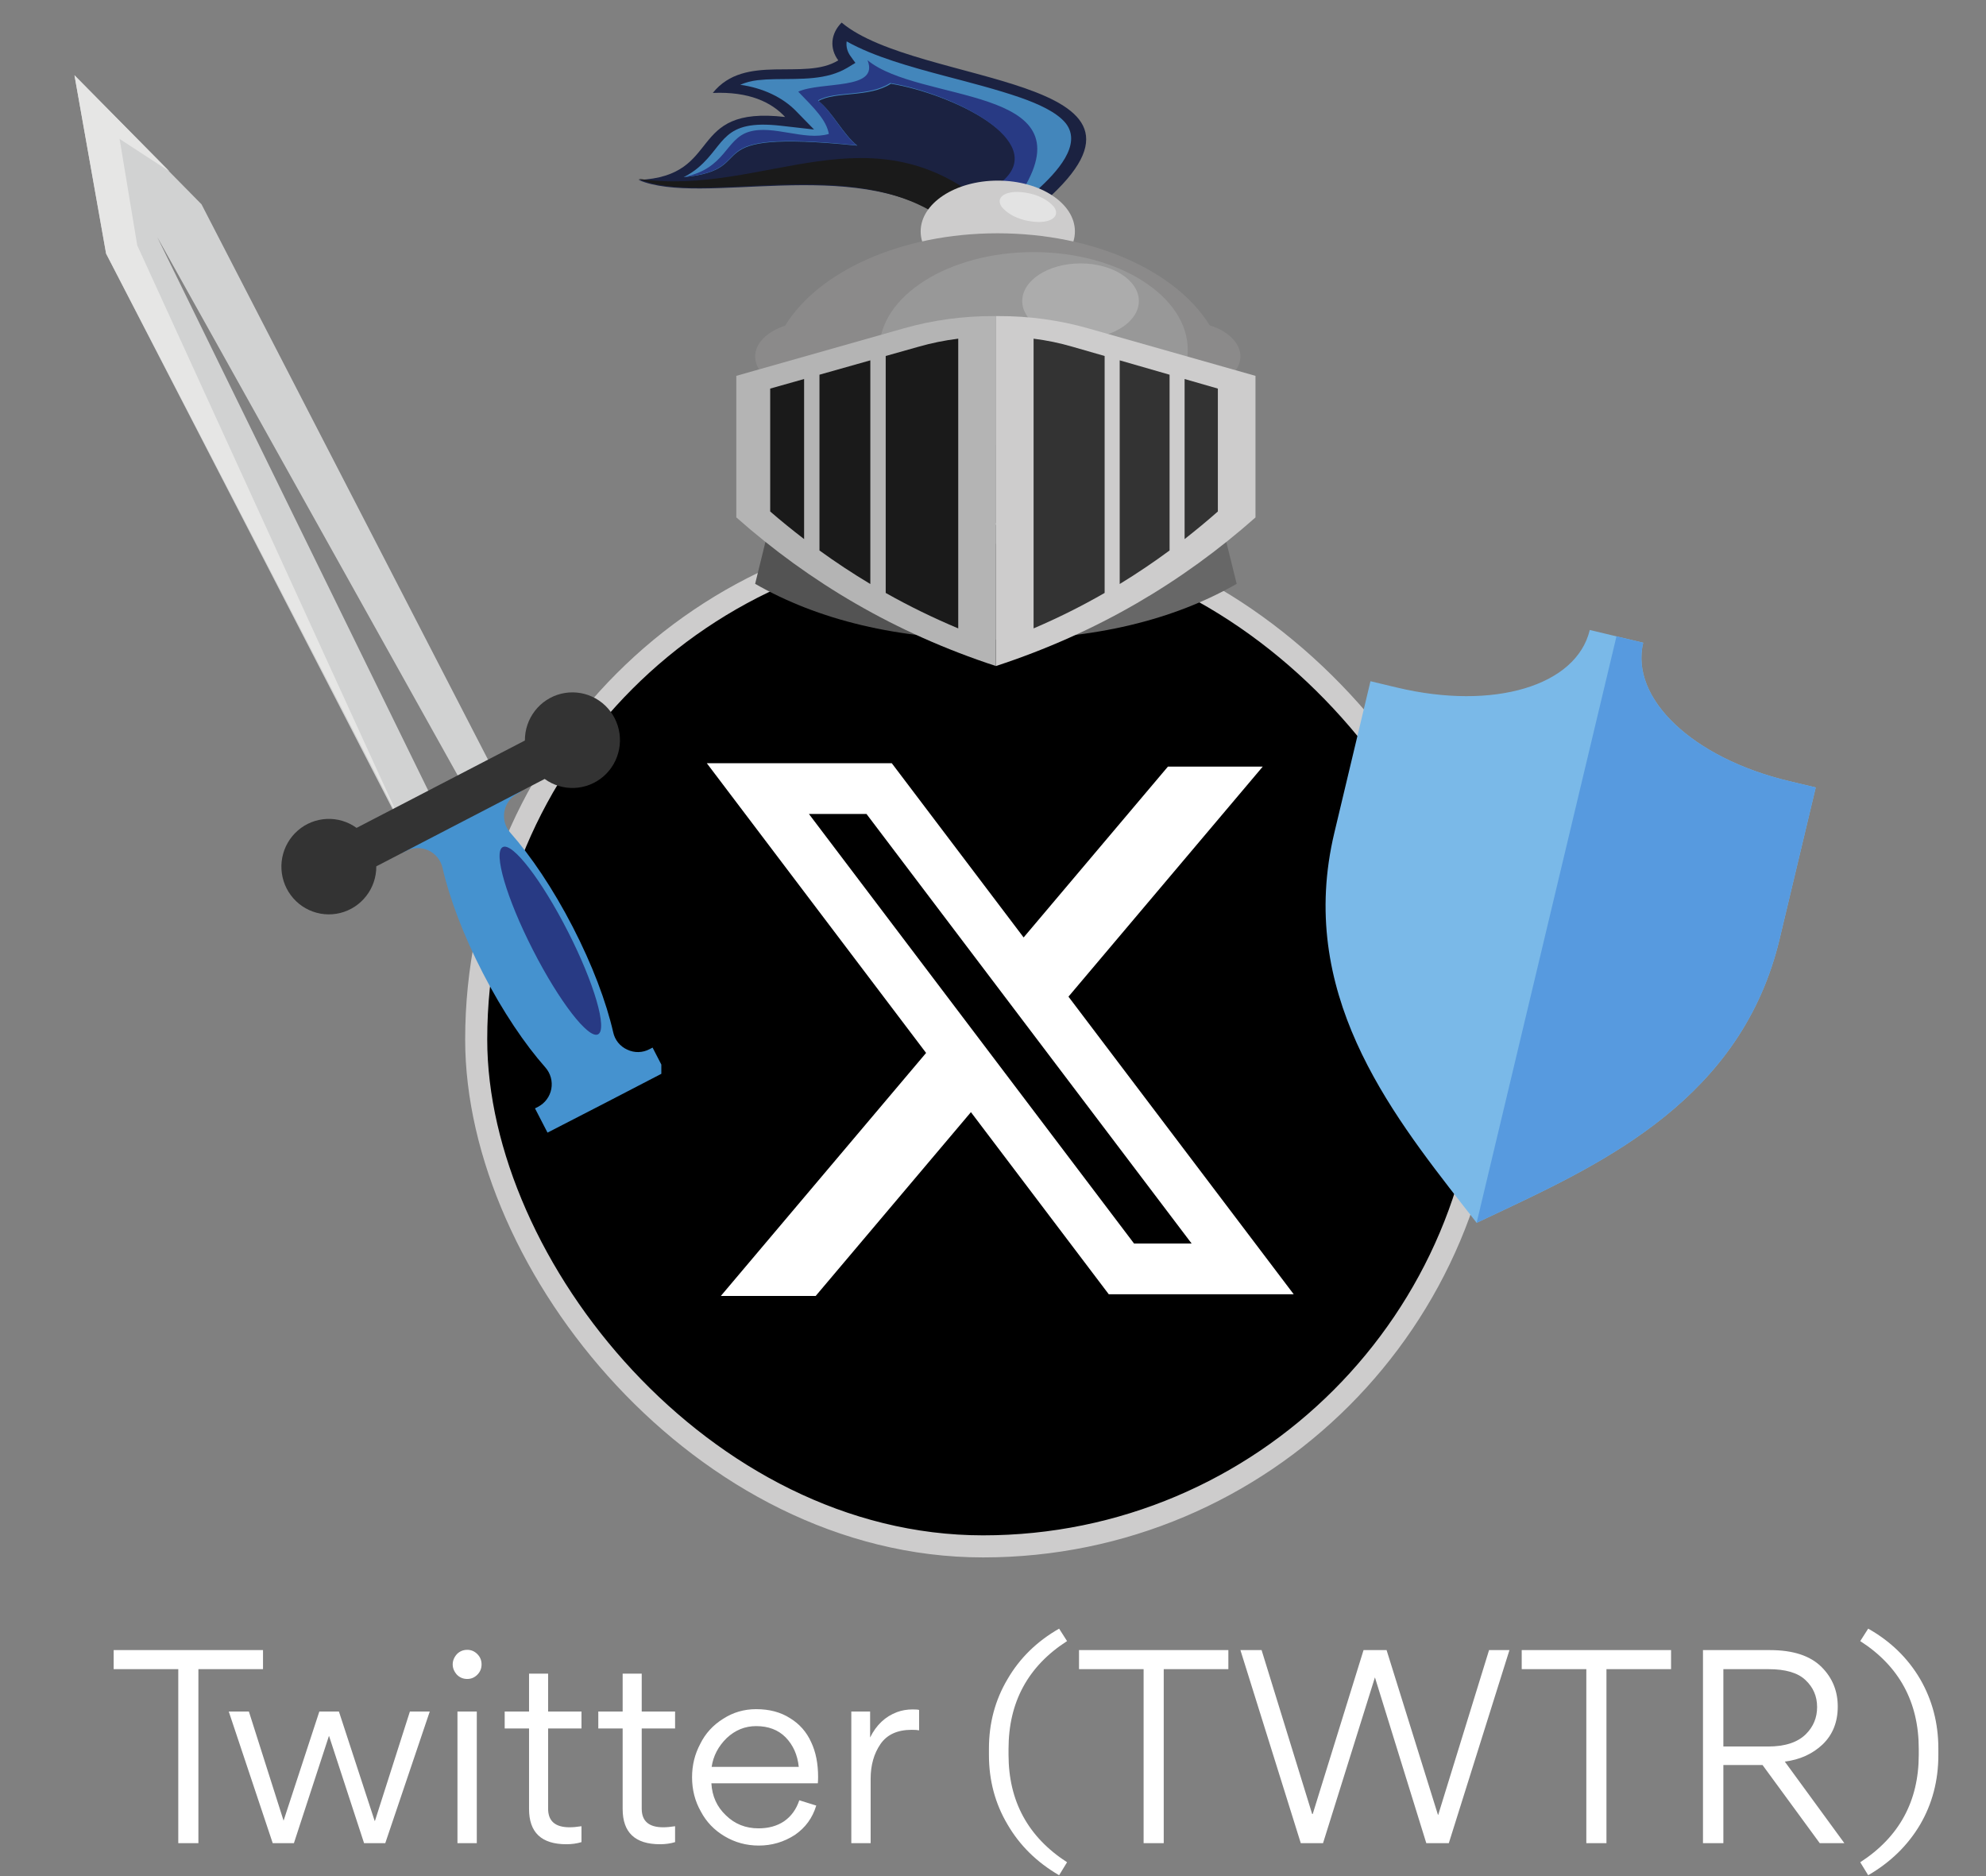 <svg width="90" height="85" viewBox="0 0 90 85" fill="none" xmlns="http://www.w3.org/2000/svg">
<rect x="0" y="0" width="90" height="85" fill="#808080" stroke="none"/>
<rect x="21.58" y="24.128" width="45.934" height="45.934" rx="22.967" fill="black"/>
<rect x="21.58" y="24.128" width="45.934" height="45.934" rx="22.967" stroke="#CDCCCC"/>
<path fill-rule="evenodd" clip-rule="evenodd" d="M40.413 34.579H32.031L41.968 47.705L32.667 58.715H36.965L44 50.388L50.246 58.639H58.627L48.402 45.132L48.42 45.155L57.224 34.733H52.927L46.388 42.473L40.413 34.579ZM36.658 36.878H39.267L54.001 56.34H51.392L36.658 36.878Z" fill="white"/>
<path d="M66.918 55.402L66.304 54.617C62.939 50.298 58.752 44.925 60.47 37.725L62.106 30.864L63.317 31.153C67.689 32.196 71.44 31.073 72.044 28.543L74.465 29.12C73.861 31.651 76.703 34.346 81.074 35.389L82.284 35.677L80.648 42.538C78.93 49.738 72.769 52.643 67.818 54.977L66.918 55.402Z" fill="#7AB9E8"/>
<path d="M81.074 35.389C76.703 34.346 73.861 31.651 74.465 29.12L73.254 28.832L66.917 55.4L66.918 55.402L67.819 54.977C72.769 52.643 78.93 49.738 80.648 42.538L82.284 35.678L81.074 35.389Z" fill="#579ADF"/>
<path fill-rule="evenodd" clip-rule="evenodd" d="M35.148 22.674C34.837 23.935 34.529 25.194 34.221 26.452C37.056 28.075 40.635 28.981 45.132 28.982V23.779L35.148 22.674Z" fill="#535353"/>
<path fill-rule="evenodd" clip-rule="evenodd" d="M55.107 22.674C55.422 23.935 55.734 25.194 56.043 26.452C53.202 28.075 49.63 28.981 45.132 28.982V23.779L55.107 22.674Z" fill="#676767"/>
<path fill-rule="evenodd" clip-rule="evenodd" d="M47.363 9.11C53.84 3.382 41.593 3.925 38.141 1.023C37.898 1.265 37.753 1.557 37.726 1.861C37.699 2.165 37.79 2.469 37.988 2.734C36.456 3.686 33.762 2.387 32.301 4.211C33.956 4.14 34.964 4.636 35.579 5.3C31.04 4.774 32.816 7.974 28.936 8.154C31.826 9.378 38.615 7.028 42.812 9.888C44.707 9.835 45.469 9.168 47.363 9.11Z" fill="#1B2241"/>
<path fill-rule="evenodd" clip-rule="evenodd" d="M28.938 8.101C31.799 9.365 38.538 6.956 42.704 9.888C43.479 9.855 44.242 9.721 44.961 9.491C39.512 4.678 34.676 8.951 28.936 8.101H28.938Z" fill="#1A1A1A"/>
<path fill-rule="evenodd" clip-rule="evenodd" d="M46.985 8.624C46.237 8.682 45.504 8.817 44.805 9.023L44.755 9.036C44.999 8.763 45.239 8.491 45.475 8.218C47.619 6.395 43.108 4.238 40.372 3.795C39.386 4.432 37.868 4.13 37.091 4.578C37.761 5.119 38.177 6.056 38.85 6.598C31.169 5.821 34.668 7.67 30.982 8.028C31.23 7.903 31.455 7.754 31.652 7.586C32.886 6.537 32.703 5.392 35.394 5.698L36.891 5.868C36.627 5.595 36.36 5.322 36.091 5.049C35.485 4.416 34.572 3.983 33.545 3.841C33.785 3.736 34.051 3.666 34.326 3.634C34.589 3.605 34.854 3.589 35.12 3.587C36.317 3.566 37.459 3.636 38.411 3.063L38.765 2.848C38.695 2.753 38.623 2.659 38.56 2.566C38.4 2.356 38.334 2.115 38.368 1.875C39.602 2.572 41.31 3.04 42.772 3.429C43.93 3.735 45.146 4.042 46.245 4.423C47.02 4.695 47.89 5.074 48.302 5.591C49.048 6.556 47.894 7.809 46.985 8.624Z" fill="#4386BB"/>
<path fill-rule="evenodd" clip-rule="evenodd" d="M45.906 8.751C45.517 8.827 45.133 8.918 44.756 9.023L44.707 9.036C44.95 8.761 45.189 8.487 45.425 8.213C47.56 6.378 43.065 4.207 40.339 3.762C39.357 4.403 37.844 4.099 37.069 4.549C37.738 5.094 38.152 6.037 38.822 6.583C31.168 5.8 34.655 7.661 30.982 8.022C32.894 7.647 32.859 6.295 33.946 5.97C35.032 5.644 36.467 6.393 37.561 6.068C37.447 5.441 36.928 4.931 36.174 4.153C37.221 3.677 39.863 4.102 39.314 2.728C41.665 4.677 49.239 3.869 46.365 8.583L45.906 8.751Z" fill="#283A84"/>
<path d="M45.217 12.786C43.287 12.786 41.722 11.756 41.722 10.485C41.722 9.214 43.287 8.183 45.217 8.183C47.147 8.183 48.712 9.214 48.712 10.485C48.712 11.756 47.147 12.786 45.217 12.786Z" fill="#CDCCCC"/>
<path fill-rule="evenodd" clip-rule="evenodd" d="M45.202 10.57C40.82 10.57 37.076 12.307 35.578 14.758C34.774 15.016 34.221 15.548 34.221 16.157C34.225 16.359 34.286 16.559 34.4 16.742C34.514 16.926 34.679 17.089 34.883 17.222C34.957 20.806 39.549 23.697 45.202 23.697C50.854 23.697 55.429 20.812 55.516 17.238C55.729 17.104 55.902 16.938 56.022 16.751C56.143 16.563 56.208 16.358 56.213 16.151C56.213 15.536 55.641 14.993 54.818 14.739C53.315 12.295 49.577 10.57 45.202 10.57Z" fill="#8B8A8A"/>
<path fill-rule="evenodd" clip-rule="evenodd" d="M46.837 20.288C42.984 20.288 39.847 18.301 39.847 15.855C39.847 13.409 42.99 11.422 46.837 11.422C50.683 11.422 53.826 13.409 53.826 15.855C53.826 18.301 50.691 20.288 46.837 20.288Z" fill="#989898"/>
<path fill-rule="evenodd" clip-rule="evenodd" d="M48.968 15.344C47.511 15.344 46.325 14.577 46.325 13.639C46.325 12.7 47.511 11.934 48.968 11.934C50.424 11.934 51.61 12.699 51.61 13.639C51.61 14.579 50.412 15.344 48.968 15.344Z" fill="#ACACAC"/>
<path fill-rule="evenodd" clip-rule="evenodd" d="M45.132 14.321H45.232C46.626 14.315 48.009 14.504 49.314 14.877L56.895 17.029V23.444C53.578 26.379 49.71 28.678 45.132 30.176V14.321Z" fill="#CDCCCC"/>
<path fill-rule="evenodd" clip-rule="evenodd" d="M46.837 15.344C47.441 15.42 48.033 15.543 48.606 15.711L50.059 16.129V26.864C49.034 27.455 47.958 27.992 46.839 28.471V15.344H46.837ZM50.742 16.326L53.002 16.977V24.94C52.288 25.467 51.535 25.976 50.742 26.46V16.326ZM53.683 17.172L55.19 17.606V23.174C54.707 23.599 54.205 24.015 53.683 24.424V17.172Z" fill="#333333"/>
<path fill-rule="evenodd" clip-rule="evenodd" d="M45.132 14.321H45.032C43.641 14.316 42.262 14.505 40.959 14.876L33.368 17.028V23.442C36.687 26.379 40.555 28.678 45.132 30.176V14.321Z" fill="#B4B4B4"/>
<path fill-rule="evenodd" clip-rule="evenodd" d="M43.427 15.344C42.81 15.42 42.206 15.543 41.621 15.711L40.138 16.129V26.864C41.185 27.455 42.283 27.992 43.425 28.471V15.344H43.427ZM39.441 16.326L37.136 16.977V24.94C37.863 25.467 38.632 25.976 39.441 26.46V16.326ZM36.44 17.172L34.903 17.606V23.174C35.394 23.599 35.907 24.015 36.44 24.424V17.172Z" fill="#1A1A1A"/>
<path fill-rule="evenodd" clip-rule="evenodd" d="M46.099 8.695C45.444 8.695 45.131 9.001 45.397 9.377C45.566 9.577 45.807 9.746 46.099 9.865C46.392 9.984 46.724 10.051 47.065 10.059C47.717 10.059 48.031 9.754 47.765 9.377C47.596 9.176 47.354 9.008 47.063 8.889C46.771 8.77 46.439 8.703 46.099 8.695Z" fill="#E3E3E3"/>
<g clip-path="url(#clip0_186_5579)">
<path fill-rule="evenodd" clip-rule="evenodd" d="M29.573 47.463L29.436 47.534C29.282 47.617 29.109 47.662 28.934 47.666C28.758 47.67 28.584 47.632 28.426 47.556C28.265 47.484 28.124 47.376 28.013 47.24C27.903 47.104 27.826 46.943 27.789 46.771C27.475 45.4 26.847 43.724 25.954 41.993C25.061 40.263 24.059 38.782 23.13 37.732C23.013 37.601 22.928 37.445 22.881 37.277C22.834 37.108 22.826 36.931 22.858 36.759C22.89 36.587 22.961 36.424 23.066 36.283C23.17 36.143 23.305 36.028 23.461 35.948L23.599 35.877L23.031 34.779L20.363 36.153L17.696 37.526L18.264 38.625L18.4 38.554C18.556 38.472 18.729 38.428 18.906 38.423C19.082 38.419 19.257 38.456 19.417 38.53C19.577 38.605 19.718 38.715 19.828 38.852C19.939 38.99 20.016 39.151 20.054 39.323C20.368 40.693 20.996 42.37 21.889 44.099C22.781 45.828 23.784 47.311 24.713 48.361C24.829 48.492 24.914 48.648 24.961 48.816C25.008 48.985 25.016 49.163 24.984 49.335C24.952 49.507 24.881 49.67 24.777 49.81C24.673 49.951 24.538 50.066 24.382 50.147L24.244 50.217L24.812 51.316L27.48 49.943L30.141 48.563L29.573 47.463Z" fill="#4592CF"/>
<path fill-rule="evenodd" clip-rule="evenodd" d="M22.782 38.38C22.342 38.609 22.953 40.696 24.149 43.037C25.345 45.378 26.671 47.092 27.103 46.862C27.535 46.633 26.932 44.546 25.736 42.205C24.541 39.864 23.222 38.15 22.782 38.38Z" fill="#283A84"/>
<path fill-rule="evenodd" clip-rule="evenodd" d="M3.375 3.41L4.805 11.489L18.142 37.336L22.469 35.103L9.132 9.256L3.375 3.41Z" fill="#D1D2D2"/>
<path fill-rule="evenodd" clip-rule="evenodd" d="M7.691 7.774L5.42 6.295L6.219 11.115L18.207 37.336L4.811 11.489L3.375 3.41L7.691 7.774Z" fill="#E6E6E5"/>
<path fill-rule="evenodd" clip-rule="evenodd" d="M7.126 10.741L13.427 23.611L19.731 36.483L20.419 36.133L21.105 35.783L14.115 23.263L7.126 10.741Z" fill="#818181"/>
<path fill-rule="evenodd" clip-rule="evenodd" d="M23.787 33.55L16.159 37.509C15.767 37.225 15.291 37.082 14.808 37.104C14.325 37.125 13.863 37.309 13.498 37.627C13.132 37.944 12.883 38.377 12.791 38.854C12.699 39.331 12.77 39.825 12.991 40.257C13.213 40.689 13.573 41.033 14.013 41.234C14.453 41.435 14.947 41.481 15.417 41.365C15.886 41.248 16.303 40.977 16.599 40.593C16.896 40.21 17.056 39.737 17.053 39.251L24.682 35.292C25.074 35.577 25.551 35.72 26.035 35.699C26.518 35.678 26.981 35.494 27.348 35.176C27.714 34.858 27.964 34.425 28.056 33.947C28.148 33.469 28.077 32.974 27.855 32.541C27.633 32.109 27.272 31.764 26.831 31.563C26.391 31.361 25.895 31.316 25.425 31.432C24.955 31.549 24.538 31.821 24.241 32.206C23.944 32.59 23.784 33.064 23.787 33.55Z" fill="#333333"/>
</g>
<path d="M8.991 75.625V83.509H8.079V75.625H5.151V74.761H11.919V75.625H8.991ZM14.903 78.661L13.319 83.509H12.359L10.367 77.545H11.279L12.851 82.489L14.471 77.545H15.359L16.979 82.501H16.991L18.575 77.545H19.475L17.459 83.509H16.499L14.915 78.661H14.903ZM20.707 75.877C20.579 75.733 20.515 75.577 20.515 75.409C20.515 75.241 20.579 75.085 20.707 74.941C20.835 74.813 20.991 74.749 21.175 74.749C21.351 74.749 21.503 74.813 21.631 74.941C21.759 75.069 21.823 75.225 21.823 75.409C21.823 75.593 21.759 75.749 21.631 75.877C21.503 76.005 21.351 76.069 21.175 76.069C20.991 76.069 20.835 76.005 20.707 75.877ZM20.731 83.509V77.545H21.607V83.509H20.731ZM25.667 83.557C24.539 83.557 23.975 83.025 23.975 81.961V78.313H22.871V77.545H23.975V75.829H24.839V77.545H26.351V78.313H24.839V81.949C24.839 82.509 25.163 82.789 25.811 82.789C25.963 82.789 26.143 82.773 26.351 82.741V83.461C26.143 83.525 25.915 83.557 25.667 83.557ZM29.909 83.557C28.781 83.557 28.217 83.025 28.217 81.961V78.313H27.113V77.545H28.217V75.829H29.081V77.545H30.593V78.313H29.081V81.949C29.081 82.509 29.405 82.789 30.053 82.789C30.205 82.789 30.385 82.773 30.593 82.741V83.461C30.385 83.525 30.157 83.557 29.909 83.557ZM37.062 80.797H32.238C32.27 81.381 32.49 81.865 32.898 82.249C33.298 82.641 33.79 82.837 34.374 82.837C34.83 82.837 35.218 82.729 35.538 82.513C35.858 82.289 36.086 81.973 36.222 81.565L36.99 81.805C36.822 82.365 36.498 82.809 36.018 83.137C35.522 83.457 34.978 83.617 34.386 83.617C33.826 83.617 33.31 83.477 32.838 83.197C32.366 82.917 32.006 82.541 31.758 82.069C31.494 81.605 31.362 81.089 31.362 80.521C31.362 79.977 31.486 79.473 31.734 79.009C31.966 78.537 32.314 78.157 32.778 77.869C33.226 77.581 33.722 77.437 34.266 77.437C34.866 77.437 35.378 77.573 35.802 77.845C36.234 78.109 36.554 78.473 36.762 78.937C36.97 79.377 37.074 79.901 37.074 80.509C37.074 80.613 37.07 80.709 37.062 80.797ZM32.25 80.053H36.198C36.142 79.509 35.942 79.061 35.598 78.709C35.262 78.373 34.818 78.205 34.266 78.205C33.762 78.205 33.318 78.385 32.934 78.745C32.55 79.121 32.322 79.557 32.25 80.053ZM38.579 77.545H39.431V78.721C39.711 78.153 40.119 77.769 40.655 77.569C40.871 77.489 41.107 77.449 41.363 77.449C41.515 77.449 41.611 77.457 41.651 77.473V78.397C41.587 78.381 41.475 78.373 41.315 78.373C40.667 78.373 40.195 78.589 39.899 79.021C39.603 79.453 39.455 79.977 39.455 80.593V83.509H38.579V77.545ZM44.816 79.513V79.225C44.816 78.073 45.096 77.025 45.656 76.081C46.208 75.129 46.988 74.365 47.996 73.789L48.356 74.353C46.588 75.489 45.704 77.117 45.704 79.237V79.501C45.704 81.605 46.588 83.229 48.356 84.373L47.996 84.961C46.988 84.377 46.208 83.609 45.656 82.657C45.096 81.713 44.816 80.665 44.816 79.513ZM52.737 75.625V83.509H51.825V75.625H48.898V74.761H55.666V75.625H52.737ZM59.956 83.509H58.948L56.212 74.761H57.172L59.464 82.189H59.488L61.792 74.761H62.836L65.164 82.225H65.176L67.48 74.761H68.404L65.656 83.509H64.636L62.308 75.997L59.956 83.509ZM72.8 75.625V83.509H71.888V75.625H68.96V74.761H75.728V75.625H72.8ZM83.582 83.509H82.466L79.874 79.969H78.098V83.509H77.174V74.761H80.21C81.258 74.761 82.038 75.017 82.55 75.529C83.038 76.017 83.282 76.613 83.282 77.317C83.282 78.021 83.054 78.593 82.598 79.033C82.142 79.465 81.57 79.725 80.882 79.813L83.582 83.509ZM78.098 75.625V79.129H80.126C80.894 79.129 81.466 78.941 81.842 78.565C82.178 78.229 82.346 77.821 82.346 77.341C82.346 76.853 82.17 76.445 81.818 76.117C81.474 75.789 80.918 75.625 80.15 75.625H78.098ZM87.841 79.225V79.513C87.841 80.673 87.565 81.725 87.013 82.669C86.453 83.613 85.669 84.377 84.661 84.961L84.301 84.373C86.069 83.229 86.953 81.605 86.953 79.501V79.237C86.953 77.117 86.069 75.489 84.301 74.353L84.661 73.789C85.669 74.357 86.453 75.117 87.013 76.069C87.565 77.021 87.841 78.073 87.841 79.225Z" fill="white"/>
<defs>
<clipPath id="clip0_186_5579">
<rect width="28.994" height="52.066" fill="white" transform="matrix(-1 0 0 1 29.97 0)"/>
</clipPath>
</defs>
</svg>
